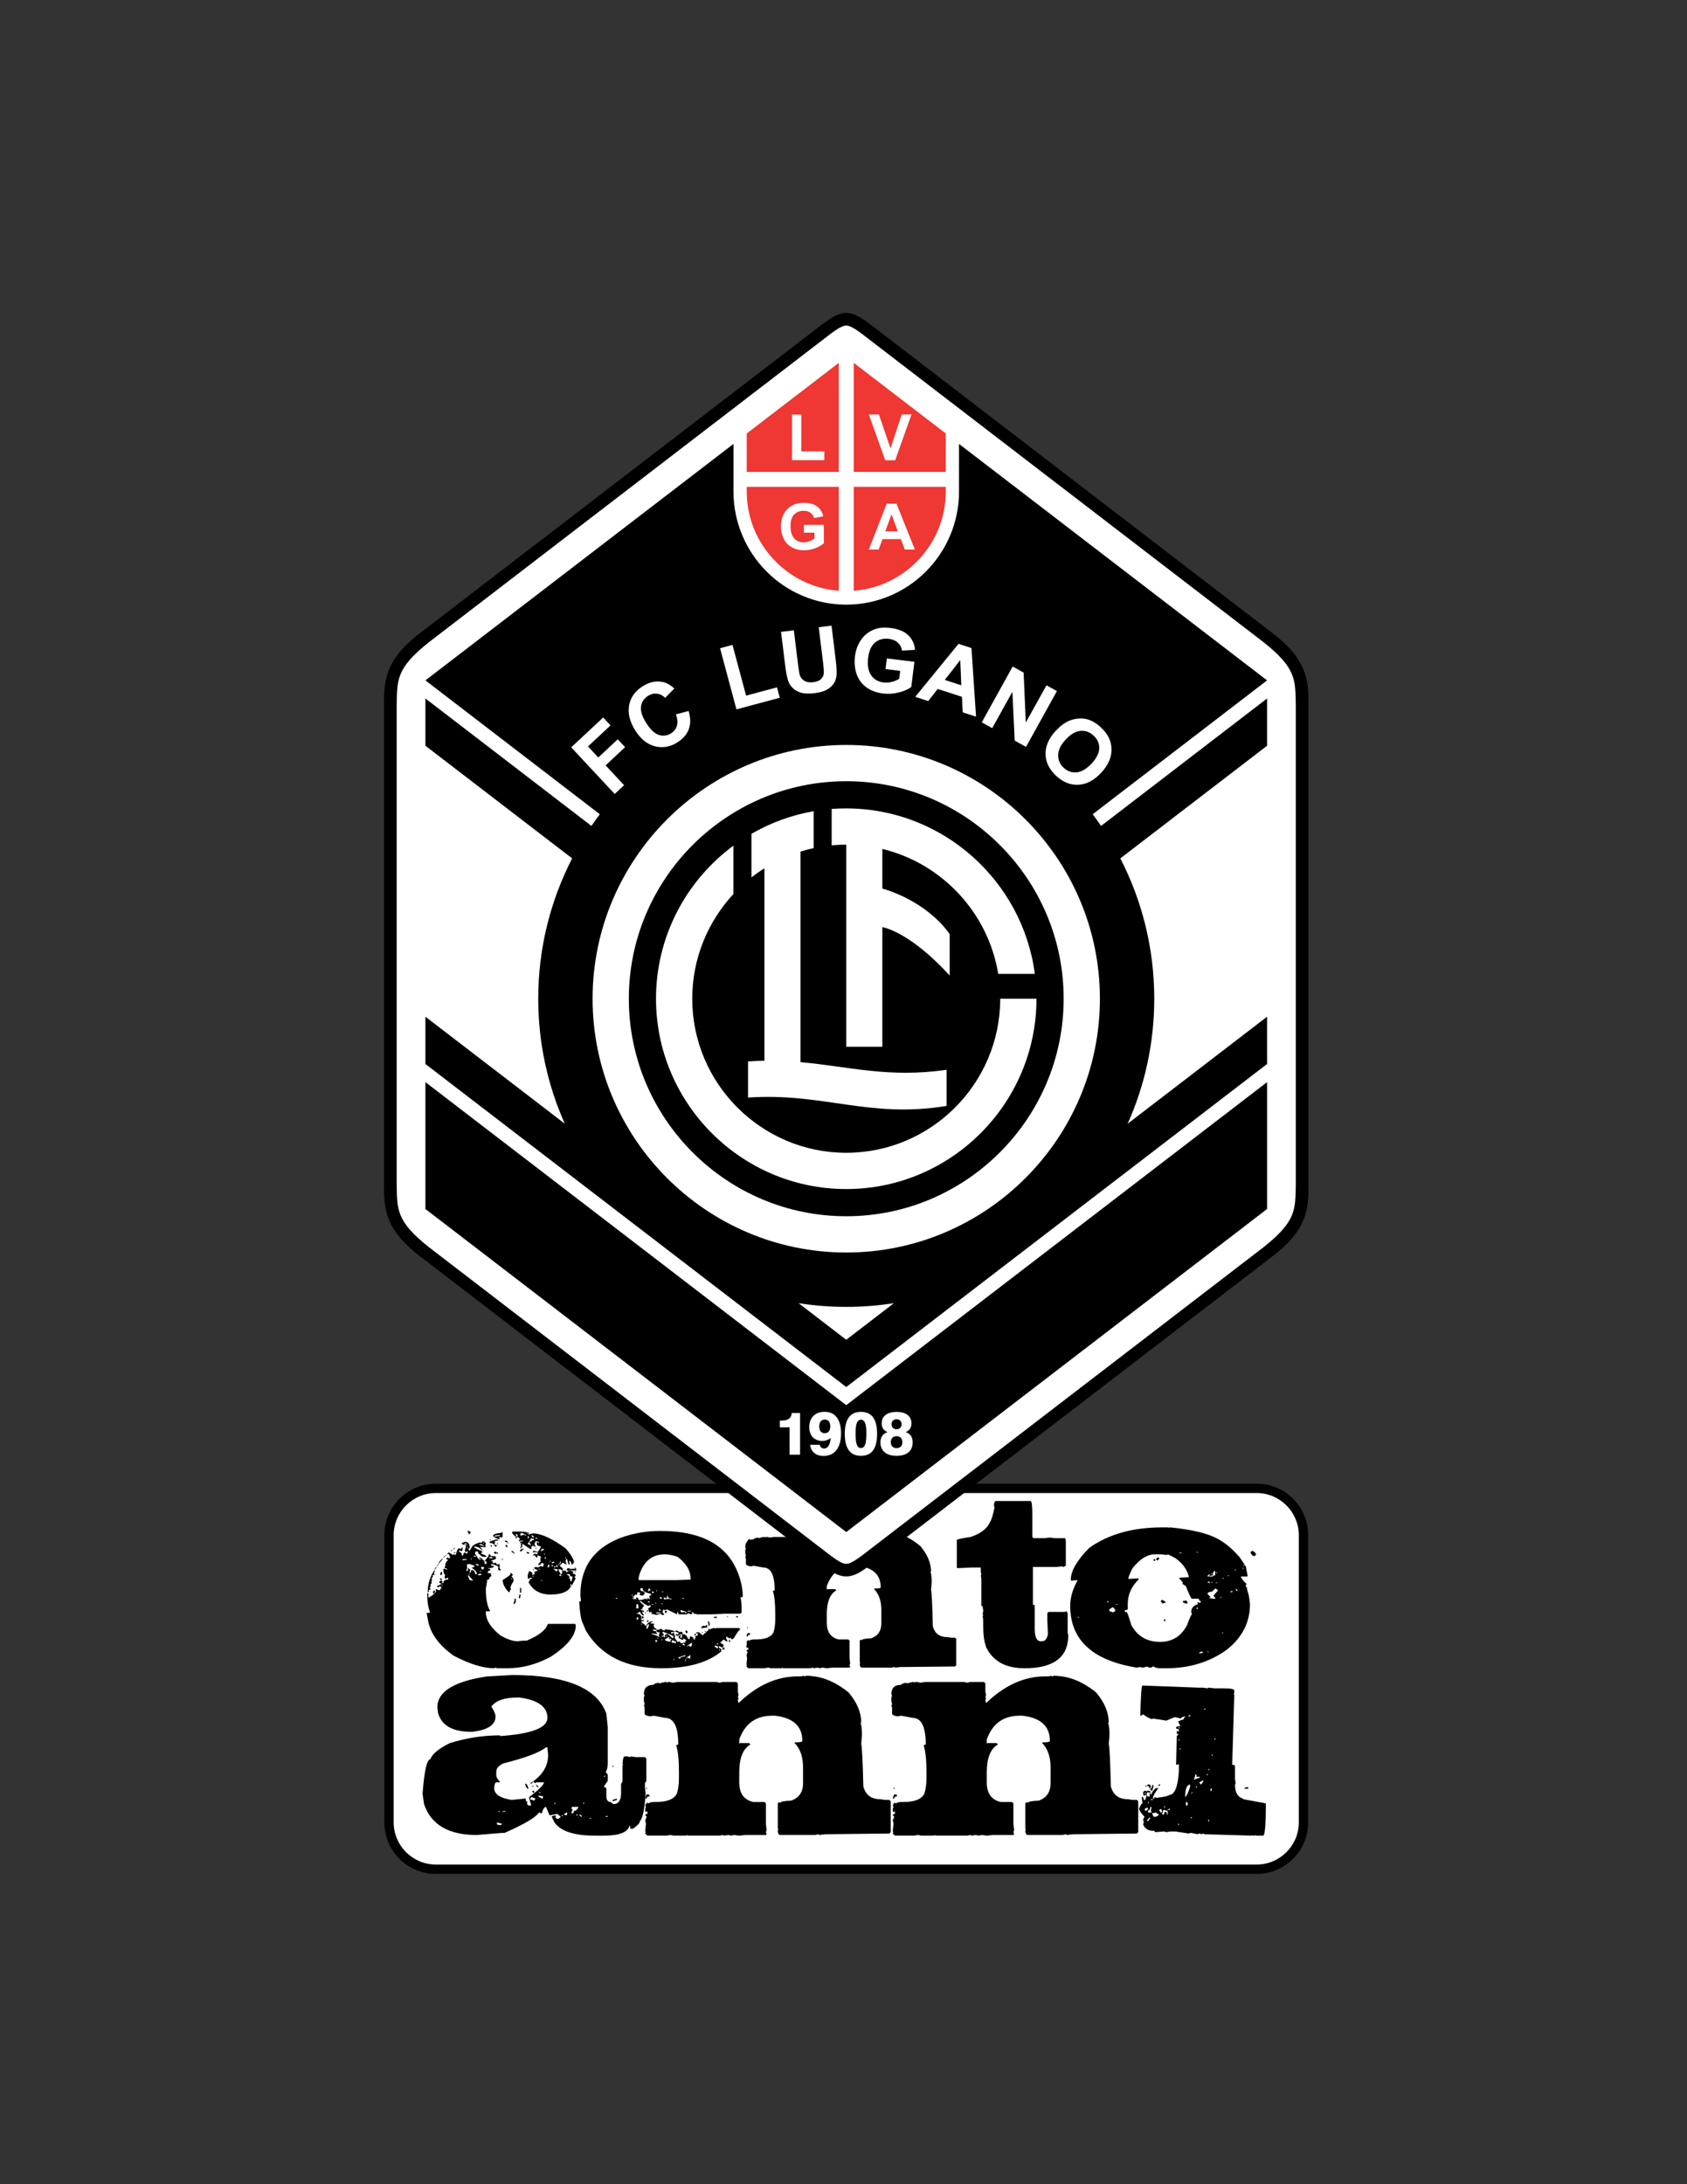 <?xml version="1.0" encoding="iso-8859-1"?>
<!-- Generator: Adobe Illustrator 24.0.1, SVG Export Plug-In . SVG Version: 6.00 Build 0)  -->
<svg version="1.1" id="Layer_1" xmlns="http://www.w3.org/2000/svg" xmlns:xlink="http://www.w3.org/1999/xlink" x="0px" y="0px"
	 viewBox="0 0 612 792" style="enable-background:new 0 0 612 792;" xml:space="preserve">
<rect x="0" y="0" width="612" height="792" fill="#333333" stroke="none"/>
<path d="M158.049,538.007h297.903c10.246,0.012,18.61,8.358,18.61,18.606v104.239c0,10.271-8.364,18.617-18.61,18.623H158.049
	c-10.241-0.006-18.605-8.353-18.617-18.623V556.612C139.443,546.365,147.808,538.018,158.049,538.007"/>
<path style="fill:#FFFFFF;" d="M142.813,660.852c0.018,8.37,6.866,15.213,15.236,15.236h297.903
	c8.363-0.023,15.207-6.866,15.219-15.236V556.612c-0.012-8.347-6.855-15.207-15.219-15.231H158.049
	c-8.37,0.023-15.219,6.884-15.236,15.231V660.852z"/>
<path d="M175.179,558.833h0.222c0.565,0.285,0.862,0.658,0.862,1.09l-0.227,0.222v0.21l0.227,0.658H175.4l-0.222-0.227l-0.222,0.227
	h-0.209l-0.653-0.227l0.862,1.096v0.216h-0.209c-0.618-0.874-1.562-1.312-2.833-1.312c0,0.339,1.014,0.909,3.042,1.743v0.216
	l-0.437,0.652c1.317,0.338,1.964,0.693,1.964,1.102H175.4c-0.63,0-1.055-0.309-1.306-0.892c-0.438,0-0.659-0.273-0.659-0.862
	l-0.216-0.216h-0.221l-0.642,0.216v0.652l0.426,0.659v0.21l-1.084-0.21l0.437,0.442h0.425l0.222-0.232h0.216
	c0.326,0.868,0.763,1.306,1.305,1.306h0.216v-0.227c-0.425,0-0.641-0.141-0.641-0.42l0.216-0.21h0.21c0,0.286,0.216,0.42,0.653,0.42
	c0,0.438,0.222,0.658,0.659,0.658l0.222,1.3h0.647v-0.862l-0.647-0.222l1.51-1.952l-0.204-0.216l0.204-0.233h0.233
	c0.28,0,0.425,0.233,0.425,0.659h1.521l0.426,0.448v0.21c0,0.408-0.565,0.688-1.725,0.868v0.216h0.431l0.216,0.863l1.079-0.222
	l0.227,0.664l1.078-0.222v1.527l0.432,0.653l-0.216,0.215h-0.216l-0.635-0.437l0.204-0.653c0-0.477-0.874-0.903-2.6-1.306v0.659
	h0.874v0.222c0,0.425-0.665,0.646-1.958,0.646v0.21h0.653v0.658c-0.589,0-0.88,0.286-0.88,0.857l1.312,0.232v0.222l-0.222,0.198
	l0.222,0.228v0.443h-0.431c-0.216,0.845-0.653,1.288-1.312,1.288l0.216,0.221v0.222l-0.438,2.6v0.443
	c0,3.474,0.507,6.015,1.533,7.612l-0.216,0.21h-1.317v0.436c0,2.723,1.743,5.474,5.211,8.26c2.465,1.451,4.582,2.168,6.307,2.168
	l1.959-0.216h1.306c4.354-1.801,6.872-3.76,7.607-5.869l0.221-0.216h9.565c0.297,0,0.425,0.216,0.425,0.658
	c0,3.591-3.042,7.351-9.127,11.296c-5.141,2.758-10.357,4.139-15.656,4.139h-3.678l-0.874-0.233l-0.21,0.233
	c-4.063,0-8.999-1.527-14.775-4.569c-5.123-3.66-8.166-7.712-9.145-12.171l-0.641-3.258l1.294-0.222
	c-0.735-1.661-1.073-3.986-1.073-6.953h0.42v1.51h0.215c1.055-0.607,1.923-1.323,2.623-2.163l-0.228-0.652l0.228-0.21h0.21
	l0.227,0.21v0.216l0.204-0.216h0.21l0.227,0.216h0.204l0.67-1.079l-0.67-0.442l-0.431,0.442h-0.21l-0.431-0.442l1.527-0.653v-0.431
	c-0.455,0-0.659-0.141-0.659-0.432l0.438-0.443h0.437l0.425,0.443l-0.425,0.432h0.647c0-0.875,0.583-1.294,1.737-1.294v-0.665
	h-0.221l-0.648,0.42l-0.443-0.42l0.222-1.096c-0.361,0-0.571-0.652-0.647-1.946l0.204-0.222h0.443l0.653,0.443v-0.222
	c0-0.286-0.204-0.432-0.653-0.432l-0.222-0.222v-0.222l0.443-0.425l-0.221-0.216v-0.222c0.361-1.014,0.729-1.522,1.09-1.522v-0.221
	c-0.437,0-0.641-0.146-0.641-0.438l0.42-0.42l0.647,0.42l0.227-0.21v-0.426l-0.443-1.102l-0.21,0.21h-0.437l0.863-0.862h0.227
	l-0.227,0.222v0.209c0.74,0.123,1.09,0.333,1.09,0.665l0.659-0.233l0.659,0.233v-0.233c0.35-1.445,0.723-2.168,1.078-2.168h0.221
	l0.216,0.21h0.222l0.647-0.636v1.084l-0.426,0.432l-0.659-0.432l-0.221,0.647c0.729,0,1.084,0.431,1.084,1.312h0.437
	c0.035-0.723,0.251-1.09,0.659-1.09l0.653,0.431l0.432-0.652l-0.228-0.216h-0.204l-0.215,0.216h-0.227l-0.21-0.216v-0.432
	l0.438-1.742l-1.533-0.432v-0.432l1.096-0.442c1.154,0,1.732,0.734,1.732,2.174l-0.432,0.426v0.232l0.432,0.438l0.874-1.533
	c0.466-0.583,1.411-1.084,2.827-1.521l0.653,0.227v-0.227L175.179,558.833z M157.798,569.051v0.222l-0.443,1.526h0.443v0.198
	c-0.583,0-0.869,0.14-0.869,0.455l0.204,0.216l-0.641,0.646l0.215,0.198v0.245l-0.215,1.084l0.215,0.21l-0.658,0.431l0.221,0.222
	v0.227l-0.437,1.066h0.437v0.233l-0.874,0.426l0.215,0.227v0.432h-0.425v-0.222C155.186,574.197,156.049,571.516,157.798,569.051
	 M157.564,576.657l0.233,0.227v0.21l-0.233,0.653h-0.21l-0.425-0.432L157.564,576.657z M158.235,568.176v0.443l-0.437,0.432v-0.432
	L158.235,568.176z M159.086,567.092v0.222l-0.641,0.659v-0.222L159.086,567.092z M160.613,565.134v0.21l-1.527,1.748v-0.221
	C159.348,566.229,159.844,565.646,160.613,565.134 M159.972,572.314l0.426,0.443l-0.21,0.198h-0.216l-0.455-0.443l0.233-0.198
	H159.972z M160.188,569.913l0.21,0.233v0.652l-0.426,0.426l-0.221-0.228v-0.652L160.188,569.913z M160.188,574.932h0.425v-0.227
	h-0.425V574.932z M161.703,563.84h0.228l-1.096,1.084v-0.21L161.703,563.84z M163.655,562.097h0.432l-0.432,0.432V562.097z
	 M164.967,561.223h0.222l-0.647,0.658h-0.233L164.967,561.223z M164.967,562.744l0.222,0.222v0.209h-0.647L164.967,562.744z
	 M168.003,565.344l-0.215,0.227v0.221l1.527-0.221v-0.227H168.003z M168.435,559.923l0.227,0.222h0.21l0.227-0.222v-0.432h-0.227
	L168.435,559.923z M169.315,567.313l0.204,1.084l-0.419,1.317l0.862-0.442l-0.215-0.222v-0.432h0.215l0.659,0.653v0.215
	l-0.431,0.659h0.635c0-0.589,0.146-0.874,0.443-0.874c0.711,0.215,1.09,0.723,1.09,1.526h0.642v-0.454
	c-0.28-0.571-0.938-1.213-1.958-1.947c0.734,0,1.096-0.222,1.096-0.646l-1.947-0.659L169.315,567.313z M169.315,560.354h0.204
	v-0.432h-0.204V560.354z M169.519,555.138h0.671l0.635,0.437l-0.635,0.875L169.519,555.138z M169.519,561.438h0.228v-0.426h-0.228
	V561.438z M169.747,571.225v0.227l0.647,1.504l1.306,0.221l-1.737-1.952H169.747z M170.189,570.997h0.204v-0.42h-0.204V570.997z
	 M170.825,565.134v0.438l0.443-0.438H170.825z M172.561,567.092v0.222l0.875,0.438l0.221-0.216v-0.222l-0.874-0.222H172.561z
	 M173.436,570.799v0.426h0.221l1.09-0.228l-0.228-0.198v-0.222L173.436,570.799z M173.879,559.923v0.222l1.521,0.426h0.215v-0.216
	c-0.437,0-0.659-0.152-0.659-0.432H173.879z M174.095,569.913h0.425v-0.198h-0.425V569.913z M174.52,568.176v0.222l0.228,0.653
	h0.653l0.215-0.875H174.52z M175.179,559.491h0.437v-0.227h-0.437V559.491z M177.347,564.714l0.233,0.21v0.21l0.216-0.21h0.21
	l0.222,0.21h0.21l0.221-0.21v-0.21l-0.653-0.216L177.347,564.714z M179.953,558.185l0.874,0.222l-0.425,0.426v-0.216l-1.085,0.216
	l0.21,0.216v0.874h-0.653c0-0.291-0.361-0.432-1.078-0.432l-0.216-0.227v-0.216L179.953,558.185z M177.796,558.185h0.21v0.432h-0.21
	V558.185z M178.005,560.354h0.432v0.431h-0.432V560.354z M182.144,555.574l0.216,0.222v0.42l-0.216,0.233l0.216,0.222v0.209
	l-0.216,0.647l-1.084-0.216v0.216l0.198,0.222v0.216l-0.198,0.221c-1.416-0.548-2.151-0.979-2.186-1.306
	c0-0.507,1.014-0.868,3.037-1.084L182.144,555.574z M179.748,562.528c0,0.291,0.292,0.438,0.874,0.438v0.431h-0.221l-0.222-0.222
	l-0.227,0.222h-0.426l-0.425-0.431L179.748,562.528z M179.317,556.88v0.216h0.636l1.521-0.216v-0.209h-1.072L179.317,556.88z
	 M179.317,560.144h0.21l0.653,0.21v0.431h-0.227l-0.636-0.215V560.144z M180.18,559.701h0.443v0.222h-0.443V559.701z
	 M182.36,565.134h0.215l-0.665,0.658v-0.221L182.36,565.134z M185.181,570.345h0.216l0.659,0.652l-0.438,0.671v0.215
	c0.438,0,0.653,0.356,0.653,1.073v0.442c-0.734,1.113-1.09,1.924-1.09,2.39l0.216,0.653c-0.297,0-0.443,0.216-0.443,0.652
	l-0.21,0.222h-0.216c-1.445-1.573-2.168-3.02-2.168-4.359c1.865-1.189,2.821-1.912,2.821-2.157V570.345z M183.216,558.617h0.216
	l0.647,0.216v0.432l-0.863-0.216V558.617z M183.432,560.144h0.222l0.425,0.426v0.442h-0.198c-0.291,0-0.449-0.227-0.449-0.658
	V560.144z M184.079,559.265h0.227v0.437h-0.227V559.265z M185.396,572.513h0.437v-0.198h-0.437V572.513z M185.618,562.318h0.216
	l0.863,0.857v0.222l-1.079-0.652V562.318z M185.833,555.348h3.474l0.216,0.227l0.216-0.227l2.186,0.448v0.42l-0.233-0.204h-0.426
	v0.204h0.426v0.233l1.527-0.438c3.054,0,7.029,1.818,11.96,5.427c1.399,1.556,2.425,3.077,3.037,4.569
	c0,0.863-0.367,1.306-1.084,1.306l0.216-0.222c-0.181-0.723-0.396-1.084-0.653-1.084h-0.21v0.222l0.21,0.642l-0.21,0.221l0.21,0.222
	h-0.21c-0.286,0-0.507-0.589-0.665-1.742l-0.221-0.227H205.4l-0.222,0.886l0.42,1.084H205.4l-1.107-0.664h-0.21l-1.078,1.102
	l1.288,1.078l-0.21,0.222v0.222l0.437,0.442l0.222-0.227h0.216c0.297,0,0.443,0.227,0.443,0.659l0.851-0.432v-0.227h-0.653v-0.437
	l0.221-0.222v-0.21c0.874,0.1,1.312,0.245,1.312,0.432l0.216-0.222h1.311v-0.432h0.204l0.222,1.09h-1.312l-0.215-0.215h-0.21v0.641
	l0.21-0.198h0.215l0.228,0.198v0.233l-0.228,0.198v0.232c0.729,0.164,1.09,0.402,1.09,0.648l-0.425,0.658l0.425,0.432l-1.515,2.821
	h-0.216l0.216-0.204v-0.449h-0.438v0.449l0.222,0.204c-0.839,1.923-3.153,2.938-6.948,3.048h-0.449c-3.8,0-6.476-1.526-8.044-4.563
	c0.303,0,0.437-0.279,0.437-0.862l0.863-0.443v-0.222h-0.635l-0.665,0.42l-0.222-0.198v-1.317l0.455-1.282h0.204
	c0.67,0.28,1.014,0.577,1.09,0.862l-0.227,0.222v0.198h0.659l0.227-0.198h0.21l-0.21-0.222v-0.232c0-0.432,0.28-0.63,0.869-0.63
	l0.215-0.227v-0.215l-1.084-0.443v-0.653h0.21l0.221,0.222l0.216-0.222h0.222l0.215,0.222c0.723-0.181,1.09-0.396,1.09-0.646
	l0.868,0.425l0.426-1.084l-0.869-0.442c-0.145,0.583-0.571,0.886-1.3,0.886c0.303-0.729,0.589-1.078,0.875-1.078v-1.533l0.221-0.21
	v-0.216l-0.874-0.442h-0.653l0.215,0.21v0.448h-0.437l-0.647-0.874l-0.227,0.216h-0.432l0.659-0.659h0.431l0.216,0.21h0.222
	l0.431-0.641l-1.3-0.222v0.222l-0.659-0.222l0.216-0.216v-0.21c0.874,0.1,1.311,0.245,1.311,0.426c0.431,0,0.939-0.647,1.527-1.959
	c-1.02-0.244-1.527-0.536-1.527-0.862v-0.874l0.653,0.442h0.198v-0.227l-0.851-0.432h-0.222c-0.245,0-0.466,0.432-0.647,1.311
	l0.431,0.426v0.215h-0.431l-0.659-0.431c0,0.279-0.227,0.431-0.653,0.431l0.233,0.227v0.636h-0.443l-3.27-2.157h-0.437v-0.442
	l1.09-0.216v-0.216h-0.216l-1.311,0.216v-0.216l0.438-0.652l-1.079-0.869l0.21-0.216v-0.431l-0.874-0.233l0.449,0.664l-0.233,0.216
	h-0.216l-1.072-1.084V555.348z M186.696,579.705h0.425v1.306l-0.641,0.648l-0.21-0.222v-0.216
	C186.556,580.9,186.696,580.393,186.696,579.705 M187.122,557.096h0.449v0.432l-0.449,0.438V557.096z M188.439,578.183h0.431v0.216
	l-0.221,1.084h-0.438v-0.227L188.439,578.183z M189.086,555.796l-0.437,0.653l0.221,0.222v0.209l1.3-0.431l0.437,0.431h0.228
	C190.834,556.548,190.246,556.192,189.086,555.796 M189.307,559.701l0.216,0.222v0.222l-0.216,0.21l0.216,0.216v0.215l-0.653,0.653
	h-0.221l0.437-0.868l-0.216-0.648l0.216-0.222H189.307z M190.17,561.438l-1.084,1.09h-0.437v-0.21
	C188.649,561.916,189.162,561.637,190.17,561.438 M188.649,575.578l0.437,0.42v1.527h-0.437V575.578z M191.044,562.744l1.084,0.222
	l-0.204,0.209v0.222l-0.88-0.222V562.744z M191.47,556.88v1.085l0.455-0.438v-0.216L191.47,556.88z M192.565,557.749
	c0,0.436-0.367,1.084-1.096,1.952v0.222l1.329,0.432l-0.67-0.863v-0.442c0.361,0,0.723-0.216,1.09-0.642h0.432v-0.658l-0.216,0.216
	h-0.443l-0.192-0.216H192.565z M192.799,556.671c0.192,0.588,0.419,0.857,0.635,0.857l0.216-0.216v-0.216l-0.659-0.425H192.799z
	 M193.65,568.829v0.443h-0.432L193.65,568.829z M193.218,571.668h0.432v-0.216h-0.432V571.668z M194.308,557.527v0.438h0.653v-0.216
	L194.308,557.527z M194.308,561.223h0.216v0.426h-0.216V561.223z M195.398,569.051h0.425v-0.222h-0.425V569.051z M196.477,561.648
	l-0.204,0.67v0.21h0.204c0-0.286,0.228-0.432,0.659-0.432l0.21-0.216v-0.232H196.477z M196.272,573.177h0.432v-0.221h-0.432V573.177
	z M197.345,563.606h0.449v-0.21h-0.449V563.606z M197.561,564.714v0.21l0.443,0.42v-0.63H197.561z M198.872,567.313l-0.221,0.862
	l0.221,0.222h0.21l0.222-0.862l-0.222-0.222H198.872z M199.304,566.008l0.431,0.449v-0.449H199.304z M200.184,566.457v0.414
	l0.863-0.222v-0.42L200.184,566.457z M200.184,567.313v0.659h0.42v-0.222L200.184,567.313z M200.836,567.973l0.431,0.425l0.21-0.222
	v-0.203H200.836z M200.836,568.829v0.222c0.431,0,0.641,0.222,0.641,0.664h0.653l0.21-0.664l-1.294-0.222H200.836z M201.909,567.535
	l-0.21,0.641h0.641l-0.21-0.641H201.909z M202.561,567.535h0.233v-0.443h-0.233V567.535z M202.561,569.051v0.222l0.875,1.526h0.228
	l0.198-0.222h0.222l-0.222-0.232v-0.198l0.222-0.659h-0.222l-0.425-0.437H202.561z M202.795,571.225l0.641,0.227h0.228v-0.227
	l-0.438-0.426L202.795,571.225z M203.226,566.229l-0.221,0.642v0.221h0.221l0.21-0.635v-0.228H203.226z M205.179,565.134h0.222
	v-0.42h-0.222V565.134z M205.599,570.799v0.198c0.338,0,0.693,0.304,1.096,0.886l-0.21,0.21v0.222c0.274,0,0.425,0.28,0.425,0.862
	l0.222,0.222h0.216l0.425-1.946l-0.215,0.216h-0.21c-0.438,0-0.653-0.298-0.653-0.869H205.599z M206.694,569.715h0.215v-0.442
	h-0.215V569.715z M208.862,569.715v0.432h-0.425L208.862,569.715z"/>
<path d="M239.259,555.138h0.42c14.023,0,23.14,4.564,27.383,13.686c1.603,3.491,2.39,6.89,2.39,10.218l-0.862,0.216
	c0.297,0.734,0.425,2.046,0.425,3.917v1.526l-0.425,0.432h-5.648l-4.36,0.228v-0.228l-0.198,0.228h-5.665l-0.222-0.228h-0.221
	l-0.198,0.228l-0.874-0.881h-0.221v0.222l0.221,0.222v0.21l-0.659,0.228l-0.857-0.438l-0.438,0.438h-2.833
	c-0.291,0-0.431-0.292-0.431-0.881h-0.21l-0.222,0.881l-3.48-1.743l-0.874,0.216l-0.653-0.216v0.216l-0.215,0.868l0.659,0.659
	l-0.216,0.21h-0.653l-0.443-0.438l-1.521,0.438l-1.958-0.438l0.222-0.21v-0.443h-0.222l-0.647,0.222l-0.443-1.526
	c0.571-0.216,0.869-0.432,0.869-0.647v-0.647l-0.641,0.426c-0.991-0.279-1.924-0.868-2.833-1.736h-0.431v0.209l1.521,1.317v0.21
	l-0.658,0.869l0.215,0.221l-0.647,0.222v0.216l1.09,0.222v0.425h-0.658v0.222l0.658,0.869v0.221h-0.21
	c-0.734-0.303-1.096-0.723-1.096-1.311h-0.432c0,0.31-0.292,0.443-0.868,0.443v0.21c0.833,0,1.41,0.356,1.731,1.102l-0.216,0.204
	h0.432V586h0.215l0.443,0.438v0.216h-0.443c0,0.291-0.215,0.448-0.647,0.448v0.204l0.647,0.222l0.443-0.426v0.204l-0.21,0.222v0.222
	l0.21,0.216h-0.21l-0.665-0.216v0.646c0.297,0,0.874,0.426,1.749,1.317c0-0.67,0.496-1.241,1.51-1.748h0.874v0.215
	c-0.577,0-0.874,0.141-0.874,0.438l1.533,0.204l-0.431,0.443c0.14,0.874,0.507,1.317,1.078,1.317v0.431h-0.215l-1.09-0.233v0.233
	c0,0.28,0.367,0.426,1.09,0.426c0,0.355,0.215,0.728,0.652,1.09h-0.215l-1.743-0.216h-0.216v0.216
	c1.288,0.285,2.174,0.652,2.605,1.096h0.233l-0.233-0.233v-0.652l0.233-0.21v-0.216h-0.233l0.233-0.216v-0.431l-0.233,0.21h-0.21
	l-0.659-0.21v-0.653c0.688,0,1.201-0.151,1.521-0.431l1.096,0.641h0.216l0.425-0.443c2.18,0.257,3.27,0.548,3.27,0.887l-0.222,0.21
	h-0.204l-0.665-0.21v0.21l-0.227,0.221v0.216h0.449l0.647-0.216l0.431,1.294l-0.21,0.665h0.21l0.88,1.3h0.21l0.653-0.228v0.228
	l0.431,0.436v0.198c0.437-0.291,1.008-0.419,1.737-0.419l-0.215-0.216v-0.228l0.443-0.432l-1.743-0.868v-0.204l0.215-0.233
	l-0.215-0.862h-0.443l-0.862,0.652h-0.432l-0.443-0.442v-0.21h0.443l0.222,0.21h0.21l0.221-0.642l-0.886-0.431l-0.21,0.21
	l-0.216-0.21v-0.228l0.659-0.216l1.085,0.653l0.209-0.21h0.443l0.431,0.431l-0.216,0.216v0.216c1.038,0,1.702,0.513,1.959,1.527
	l0.641,0.419l0.222-1.084c0.874,0,1.306,0.373,1.306,1.084h0.641l-0.198-0.209v-0.21l0.198-0.227h0.221l-0.221-0.204v-0.443
	c0.594,0,0.886-0.14,0.886-0.442v-0.426c-0.443,0-0.665-0.146-0.665-0.437h1.09l1.311,1.084l2.168-1.947l-0.222-0.233l0.222-0.197
	l0.21,0.197h0.227l1.306-0.431h0.426l0.233,0.233l0.21-0.233h8.48l0.432,0.431c-0.402,0.117-1.195,1.213-2.396,3.276l-0.652,0.419
	l-0.647-0.646l-0.222,0.227h-0.204l-0.874-0.665l-0.222,0.665l0.647,1.072h-0.647l-0.869-0.653l-1.084,1.097l-0.216-0.216v0.216
	l1.3,0.874v0.426l-0.659,0.647c0-0.245-0.355-0.454-1.078-0.647v0.209c0,0.438,0.216,0.671,0.653,0.671l0.216,0.21v0.874
	c-4.861,4.051-12.101,6.085-21.747,6.085c-12.805,0-21.945-4.569-27.377-13.697l-1.084-2.606c-0.624-1.125-1.061-3.725-1.306-7.84
	l0.653-0.209l-0.228-2.169c0-10.608,5.374-17.719,16.099-21.304C230.848,555.796,235.045,555.138,239.259,555.138 M223.388,579.705
	h0.647v-0.222h-0.647V579.705z M229.03,578.609h0.215l0.426-0.426h-0.21L229.03,578.609z M232.288,575.998v0.659l1.533,0.658v0.636
	l-0.67,0.658l-1.078-0.21v-0.448l0.216-0.204v-0.222l-1.096-0.21v0.21c0,0.583-0.134,0.874-0.431,0.874l-0.21-0.216h-0.215
	c0,0.426-0.286,0.648-0.874,0.648v0.21h0.665v0.216c-0.455,0-0.665,0.146-0.665,0.448l1.3,0.21v-0.658h0.228
	c0.431,0,0.641,0.309,0.641,0.886h1.09l1.306-0.438l0.874,0.21v-0.432h0.21l0.665,0.432l-0.222-1.084v-0.222
	c0.426,0,0.647-0.14,0.647-0.426v-0.232c-2.028-0.426-3.048-1.003-3.048-1.72l0.233-0.233h-0.449v-0.21L232.288,575.998z
	 M230.988,581.658l-0.228,0.868l0.228,0.216l-0.438,0.432h1.079v-0.432l-0.21-1.084H230.988z M230.988,586.438v0.868l0.641-0.204
	l-0.21-0.664H230.988z M231.629,572.758l0.227,0.198h13.919l4.768-0.198v-0.245c0-2.99-1.591-5.665-4.768-8.015
	c-1.778-0.589-3.299-0.892-4.576-0.892c-3.905,0-6.732,1.818-8.48,5.444C232.043,570.461,231.67,571.708,231.629,572.758
	 M232.503,586.875h0.432v-0.222h-0.432V586.875z M232.503,589.043h0.432v-0.222h-0.432V589.043z M234.025,584.7h0.227v0.432h-0.227
	V584.7z M234.899,583.832h0.21v0.432h-0.641L234.899,583.832z M235.336,587.527v0.222l-0.438,0.431l-0.431-0.431L235.336,587.527z
	 M234.468,590.349l0.21,0.233h0.221l0.653-1.539h-0.443C234.864,589.043,234.625,589.485,234.468,590.349 M235.336,575.998
	l-0.228,0.886v0.21h0.228c0-0.291,0.215-0.437,0.641-0.437v-0.216l-0.426-0.443H235.336z M235.109,580.568v0.437h0.665v-0.228
	L235.109,580.568z M236.42,577.094v0.222l0.431,0.432l0.443-0.432l-0.658-0.222H236.42z M236.42,581.879h0.431v-0.221h-0.431
	V581.879z M237.708,581.005v0.432h0.449L237.708,581.005z M237.708,594.696l0.233,0.875l0.437-0.443v-0.432H237.708z
	 M237.942,576.657l0.437,0.437v-0.437H237.942z M237.942,584.7l0.215,0.222v0.21l1.521-0.21V584.7H237.942z M238.379,594.056h0.437
	v-0.227h-0.437V594.056z M239.259,583.394l-0.233,0.222v0.216l0.233,0.222h0.42v-0.222L239.259,583.394z M239.259,579.257
	l0.42,0.448h0.443v-0.222l-0.233-0.227v-0.216L239.259,579.257z M239.888,581.658h0.443v-0.222h-0.443V581.658z M239.888,594.696
	h0.443v-0.222h-0.443V594.696z M240.122,577.315h0.425v-0.222h-0.425V577.315z M240.547,591.666l-0.215,0.21v0.221l0.443,0.432v0.21
	c0,0.303-0.228,0.442-0.653,0.442v0.443l0.653-0.443v0.443h0.641l-0.216-0.233v-0.431l0.426-0.432h0.676l1.731,1.527l0.227-0.227
	v-0.648L240.547,591.666z M242.074,578.609l-0.227,0.222v0.21l0.227,0.216l-0.227,0.227h-0.221l-0.635-0.227l-0.216,0.227v0.222
	l0.216,0.21h0.21l0.647-0.21v0.21l0.653-0.21l0.869,0.21h0.227v-0.21c-0.658,0-1.166-0.303-1.521-0.874l0.227-0.222H242.074z
	 M241.2,584.054h0.426l0.449,0.425l-0.659,0.443L241.2,584.7V584.054z M241.2,594.475c0,0.373,0.647,0.653,1.958,0.881v-0.228
	l0.437-0.862h-1.096l0.438-0.642h-0.438L241.2,594.475z M241.625,593.391h0.449v-0.21h-0.449V593.391z M243.817,594.912
	l-0.222,0.659l1.516,0.221l0.21-0.221v-0.216l-1.504-0.659V594.912z M244.26,601.884h0.426v-0.227h-0.426V601.884z M245.985,601.015
	l0.431,0.42h0.222c0-0.42,0.653-0.723,1.953-0.856v-0.443L245.985,601.015z M246.848,592.738l0.222,0.222l-0.222,0.221v0.648
	c0.723,0.104,1.102,0.326,1.102,0.646l-0.658,0.222c0-0.222-0.286-0.431-0.875-0.641l-0.21-0.227v-0.438L246.848,592.738z
	 M246.416,597.08h0.431v-0.209h-0.431V597.08z M247.069,583.832l-0.222,0.222v0.21l0.443,0.436l1.3-0.222v0.443h0.443v-0.443
	L247.069,583.832z M247.506,579.705h0.653v-0.222h-0.653V579.705z M247.949,595.792l-0.443,0.653l1.085,0.216L247.949,595.792z
	 M249.034,591.223l0.431,0.443v0.21l-0.431,0.437l-0.443-0.874l0.215-0.216H249.034z M248.591,602.32h0.215v-0.664h-0.215V602.32z
	 M249.034,601.213v0.222h0.215v-0.42h0.216l0.641,0.42h0.222l0.215-1.3C249.535,600.636,249.034,601.015,249.034,601.213
	 M249.249,596.871v0.209l0.636-0.419h0.221v0.419h0.437l0.438-0.419v-1.09L249.249,596.871z M249.465,584.054v0.21h0.42v0.215
	l0.658-0.215v-0.21h-0.437v0.21l-0.221-0.21H249.465z M252.274,592.313l0.221,0.216v0.21l-0.221,0.222h-0.432v-0.222
	L252.274,592.313z M256.424,589.043l0.198,1.096h-0.198l-1.317,0.21v-0.21l-0.21,0.21h-0.652c0.285-0.583,0.652-0.863,1.084-0.863
	l0.659,0.227v-0.227L256.424,589.043z M254.676,591.666l0.431,0.431h-0.431V591.666z M255.754,591.223l0.437,0.443h-0.437V591.223z
	 M256.844,587.965h0.432l0.227,1.3l-0.227,0.221h-0.432l0.222-0.221l-0.222-1.085V587.965z M259.024,586.233h1.078v0.42h-1.078
	V586.233z M259.467,596.661l-0.233,0.21v0.209l1.096,0.671l0.221-0.671L259.467,596.661z M259.893,596.224h0.658v-0.432h-0.221
	L259.893,596.224z M260.767,598.397h0.437v-0.216h-0.437V598.397z M262.276,597.313h0.227l0.438,0.438l-0.438,0.431h-0.437v-0.221
	L262.276,597.313z M263.803,586h0.216v0.438h-0.216V586z M264.468,594.475l0.426,0.438v0.443h-0.426V594.475z M267.061,586h0.659
	v0.438h-0.659V586z M271.853,557.965l0.432,0.652v0.874h-0.432l-0.659-0.658v-0.216L271.853,557.965z"/>
<path d="M319.933,555.348l0.227,0.227h0.222l0.222-0.227c4.622,0,9.04,1.748,13.248,5.223c2.6,3.095,3.917,6.195,3.917,9.343h-0.222
	c0.292,0.734,0.443,2.046,0.443,3.929l-0.222,2.6c0.251,1.271,0.466,5.694,0.641,13.277c0.724,2.594,2.454,3.905,5.211,3.905
	l1.539,0.204h1.306l0.432,0.437v9.564l-0.432,0.443l-19.788,0.204l-1.959,0.209l-0.215-0.209l-1.097,0.209h-10.864
	c-0.42-0.134-0.641-0.56-0.641-1.294v-0.221l0.221-0.21l-0.221-0.222v-7.822l0.431-0.443l0.21,0.222h0.222
	c0-0.326,1.096-0.542,3.264-0.641c2.466-0.84,3.701-2.658,3.701-5.439v-4.785c0-3.299-0.874-5.829-2.611-7.601v-0.233h0.227
	c1.44,0,2.157-0.122,2.157-0.42c0-4.581-2.827-7.181-8.475-7.827h-0.868c-5.071,0-8.469,2.459-10.218,7.385v1.306l0.233-0.21h2.815
	l0.432,0.426c-2.326,1.294-3.48,4.202-3.48,8.702v3.036c0,3.398,1.446,5.433,4.342,6.079h3.48l0.442,0.443v6.295l0.216,1.959
	l-0.216,0.658l0.216,0.647l-0.216,0.209h-6.306l-1.958,0.233l-1.515-0.233l-1.102,0.233l-0.629-0.233l-1.533,0.233l-0.216-0.233
	l-1.09,0.233h-9.78l-0.222-0.233l-0.21,0.233h-3.928l-1.067-0.233l-1.311,0.233h-5.875l-0.641-0.647v-0.228l0.21-0.216l-0.21-0.222
	v-0.216l0.21-2.18l-0.21-1.072l0.419-1.09l-0.419-0.449c0-0.279,0.21-0.42,0.641-0.42v-0.868l-0.222,0.21h-0.419v-1.078l0.21-0.222
	l-0.21-0.652c0.21-0.583,0.419-0.875,0.641-0.875l0.227,0.222l1.09-0.443v0.222l0.198-0.222h1.102c3.52,0,5.695-0.851,6.528-2.599
	c0.425-1.294,0.635-2.903,0.635-4.774v-1.97c0-3.643-0.286-6.411-0.869-8.248l0.659-0.227c0-5.52-1.381-8.26-4.126-8.26
	l-3.486-0.646l-1.078,0.222c-1.171-0.181-1.737-0.479-1.737-0.881v-1.748l-0.233-0.846l0.233-0.232l-0.233-1.091v-1.294l0.233-0.232
	l-0.233-0.636c0-1.894,1.026-2.827,3.048-2.827c0.029-0.291,0.537-0.513,1.522-0.658l0.228,0.222l1.737-0.438h0.431l0.222,0.216
	l0.216-0.216h0.641l0.874,0.216l1.527-0.216h12.17l0.869,0.216l0.874-0.216h4.337l0.437,0.438v2.605l0.227,0.868l-0.227,0.88
	l0.227,0.216v0.21l-0.227,0.216v0.222l0.227,0.874c5.724-5.508,11.809-8.266,18.25-8.266h1.09L319.933,555.348z M271.462,592.097
	l0.658,0.216v0.426c-0.588,0-0.88,0.222-0.88,0.652h-0.419C270.996,592.528,271.211,592.097,271.462,592.097 M271.031,589.929
	l0.432,0.42h-0.432V589.929z"/>
<path d="M361.241,544.278h12.607c0.432,0,0.648,1.655,0.648,4.989v8.044l0.436,0.438h4.139l1.743-0.222l1.725,0.222h3.911
	l0.204,1.084v8.702c0,0.257-0.338,0.466-1.072,0.646l-0.222-0.209l-2.174,0.209h-8.475v13.697c0.436,0,0.658,0.146,0.658,0.426
	v8.277c0,3.042,0.734,4.546,2.174,4.546h0.432c1.16,0,1.883-0.862,2.174-2.594l-0.21-5.223v-2.39l0.432-0.438h6.079l0.204-0.221
	h0.233l0.437,0.658v7.175l0.216,0.863c0,7.962-5.286,11.96-15.877,11.96c-6.802,0-11.43-2.529-13.907-7.607
	c-0.729-2.028-1.078-4.634-1.078-7.828v-2.174L356.461,586l0.216-0.21v-0.215l-0.216-0.216l0.216-1.096v-0.432l-0.216-1.084
	l0.216-0.222c-0.443,0-0.665-0.14-0.665-0.432v-9.582l-0.203-1.288l0.203-0.228l-0.203-1.084v-1.516h-3.043l-5.444,0.222
	l-0.215-0.222v-9.99c0-0.222,1.661-0.577,4.995-1.096c3.526-1.154,5.846-2.891,6.953-5.205c0.664-1.025,1.235-2.908,1.749-5.659
	l-0.222-0.222v-0.647C360.699,544.722,360.926,544.278,361.241,544.278"/>
<path d="M421.503,553.838h2.384l0.228,0.21l0.222-0.21h0.215c7.892,0.793,13.604,2.174,17.166,4.127
	c2.728,1.457,5.397,3.684,8.037,6.749l2.186,3.259l0.641,3.252v0.438h-2.39v0.221c0.554,0.968,1.201,1.784,1.971,2.385v0.215
	l-0.222,0.222v0.227c0.058,0.571,0.285,0.856,0.641,0.856l-0.222,0.21v0.233c0.565,1.481,0.915,3.299,1.096,5.427
	c0,6.737-2.902,12.315-8.696,16.739c-6.12,4.343-13.376,6.523-21.734,6.523h-1.959c-1.229,0-2.103-0.233-2.617-0.647h-0.215
	l-0.636,0.413h-0.658l-0.875-0.413l-1.3,0.413l-1.311-0.209l-1.072,0.209c-16.093-2.594-24.137-10.066-24.137-22.382
	c0-2.961,0.869-6.015,2.6-9.128v-0.221h-0.203l-1.965,0.221l-0.216-0.221v-0.198c0-3.148,2.256-7.006,6.738-11.541
	C402.199,556.304,410.96,553.838,421.503,553.838 M391.066,586.653h0.222v-0.42h-0.222V586.653z M401.721,580.568v0.652l0.431-0.443
	l-0.203-0.209H401.721z M402.374,583.616c0,0.583,0.355,0.862,1.09,0.862v0.222c0.729-0.192,1.096-0.402,1.096-0.646v-0.438
	l-0.892-0.874L402.374,583.616z M404.991,581.879h0.432v-0.221h-0.432V581.879z M409.322,572.513h0.228l3.468-0.198v0.443
	c-2.6,2.564-3.899,5.537-3.899,8.9v1.736c0,0.292-0.298,0.438-0.88,0.438l-0.216,0.222v0.21l0.216,0.215v0.222l0.221-0.222h0.228
	c0.216,0.029,0.781,1.639,1.731,4.786c2.221,4.068,5.7,6.091,10.439,6.091c4.378,0,7.642-2.022,9.781-6.091
	c0.821-2.291,1.404-3.591,1.73-3.905l-0.215-0.881c0-1.369,0.798-2.314,2.401-2.82v-0.222l-0.233-0.216v-0.216h0.442l0.21,0.216
	l0.653-0.216v-0.437c-0.426,0-0.653-0.21-0.653-0.653l-0.21-0.21h-2.396c-0.256-0.041-0.984-1.562-2.18-4.569l-1.3-0.868
	l0.228-0.216v-0.21l-1.306-1.527v-0.222h0.216l3.258-0.21v-0.221c-0.723-2.717-2.396-4.955-4.995-6.738l-2.611-1.317l-0.21,0.233
	l-2.186-0.233h-2.39c-2.652,0-5.315,1.661-8.032,5.013C409.835,570.647,409.322,571.959,409.322,572.513 M418.892,565.344
	l0.228,0.227v0.221l-0.228,0.216h-0.21l-0.233-0.216v-0.221l0.233-0.227H418.892z M419.976,564.714h0.227l0.432,0.42l-0.659,0.658
	h-0.21l-0.436-0.448L419.976,564.714z M421.503,580.143h0.222l1.3,0.862l-1.3,0.432l-0.659-0.868L421.503,580.143z M422.593,587.102
	l0.21,0.204v0.443h-0.642v-0.222L422.593,587.102z M427.81,563.175h0.862v-0.209h-0.862V563.175z M430.188,580.358
	c0.338,0,0.548,0.356,0.647,1.078h-0.857l-0.862-0.432v-0.437L430.188,580.358z M434.111,562.966h0.443v-0.222h-0.443V562.966z
	 M434.111,583.394h0.443v-0.436h-0.443V583.394z M434.973,599.477h0.443l1.09-0.21l-0.455-0.432
	C435.346,599.01,434.973,599.231,434.973,599.477 M438.674,571.452v-0.227l0.222-0.228v-0.198h-0.222l-0.641,0.653v0.21h0.204
	l0.221-0.21l0.216,0.21h1.3c0-0.292,0.286-0.438,0.869-0.438v-1.51h-0.21c-0.432,0-0.659,0.495-0.659,1.51L438.674,571.452z
	 M438.034,573.842l1.072,0.21l-0.647-0.653L438.034,573.842z M438.034,577.951l1.072,1.09v0.216h-0.432v0.227l1.527,0.222h0.856
	l-0.856-1.096l1.3-1.516h0.216v-0.652l-0.874-0.443l-1.085,1.096C438.593,577.246,438.034,577.525,438.034,577.951 M438.034,598.602
	v0.233l0.425,0.432v-0.216L438.034,598.602z M439.328,570.799h0.431v-0.222h-0.431V570.799z M439.328,573.62l0.431,0.432v-0.432
	H439.328z M441.058,570.146l0.443,0.431v-0.431H441.058z M441.058,574.052v0.216l0.443-0.426v-0.222L441.058,574.052z
	 M442.58,579.483h0.222l0.443-0.442h-0.228L442.58,579.483z M443.454,572.093l0.443,0.42v-0.42H443.454z M443.454,592.313h0.222
	v-0.437h-0.222V592.313z M445.407,571.452h0.438v-0.227h-0.438V571.452z M446.281,577.094v0.222h0.653l0.227-0.222v-0.21
	L446.281,577.094z M448.012,569.487h0.233v-0.437h-0.233V569.487z M448.246,576.231v0.21l0.431,0.442h0.216v-0.442L448.246,576.231z
	 M450.839,568.397v0.432h0.442L450.839,568.397z M451.06,567.751h0.438v-0.216h-0.438V567.751z M454.313,562.318
	c0.886,0.402,1.323,0.898,1.323,1.521l-0.665,0.426h-0.227c-0.718-0.426-1.067-0.933-1.067-1.521L454.313,562.318z"/>
<path d="M185.88,607.374c19.339,0,30.699,4.663,34.091,13.994l0.501,4.826v13.226c0,1.457-0.25,2.466-0.758,3.048l0.758,1.026v2.297
	l-1.271,1.766v0.524c0.513,0,0.769,0.169,0.769,0.507v2.525c0,1.544,0.501,2.302,1.533,2.302l1.014,0.769
	c1.859,0,2.798-1.357,2.798-4.086v-3.293l0.507-0.781v-5.846l0.257-0.257l-0.257-0.239c0.123-1.864,0.373-2.803,0.77-2.803h1.014
	l1.014,0.262l0.256-0.262l1.778,0.262h3.311l0.513,0.502v8.148l-0.513,0.757v1.79l0.257,2.023c-0.379,5.677-1.073,8.981-2.046,9.92
	c0,0.683-0.833,1.621-2.542,2.81h-1.014v-1.019h-0.256c-0.682,2.36-3.824,3.549-9.419,3.549h-3.043
	c-7.595,0-12.508-1.608-14.758-4.819l-1.02-2.046l0.245-0.257l1.026-0.251l0.256,0.251v0.257l-0.256,0.25l0.764,0.502h0.513
	l0.77-0.752l-1.282-1.015l-2.804,0.507l-1.265-3.059c-0.595,0-1.102,0.769-1.527,2.29h-0.501l-0.263-0.262h-0.251
	c-1.148,1.76-5.298,4.22-12.461,7.391h-0.758l-9.414,0.77c-10.183,0-16.542-3.731-19.077-11.192l-0.519-3.567v-0.519
	c0.641-8.131,1.568-12.199,2.798-12.199c0.723-1.964,3.107-3.905,7.117-5.863c6.027-1.854,12.048-2.792,18.081-2.792l0.245,0.25
	c11.36-0.786,17.037-3.018,17.037-6.598c0-3.986-3.38-6.452-10.177-7.373h-0.764c-4.605,0-7.752,1.09-9.407,3.287
	c1.02,1.58,1.527,2.757,1.527,3.561c0,3.101-2.879,4.978-8.644,5.608c-6.901,0-10.981-2.297-12.217-6.878l-0.245-2.028
	c0-5.689,6.015-9.396,18.045-11.203L185.88,607.374z M180.034,642.468v1.271c0,0.646,0.425,1.41,1.282,2.284v0.263h-1.282
	c-0.379,0-0.636,0.67-0.764,2.052c0,2.244,2.122,3.678,6.359,4.318l5.094-0.501v0.245c0,0.676,0.256,1.014,0.746,1.014l-0.245,0.245
	v0.524l0.501,0.502h1.014l-0.746-2.53v-0.536c3.555-2.692,5.333-4.477,5.333-5.333h-2.792l-0.256,0.262h-0.251l-0.519-0.524
	l-0.77,0.781h-0.25v-0.257c4.243-2.71,6.359-6.108,6.359-10.165l-0.251-2.553v-0.257h-0.507c-2.256,1.865-7.42,3.824-15.516,5.847
	C180.885,640.23,180.034,641.232,180.034,642.468 M180.29,660.8v0.751l1.026,0.257l0.752-0.257v-0.256L180.29,660.8z
	 M180.809,656.97h0.507v-0.256h-0.507V656.97z M182.331,656.97h1.014v-0.256h-1.014V656.97z M190.456,646.805h0.268
	c0.338,0,0.67,0.589,1.002,1.783h-0.256C191.144,648.588,190.805,647.982,190.456,646.805 M192.74,651.619l-0.507,0.781l1.539,0.513
	l0.507-0.758L192.74,651.619z M193.014,647.557h0.496v0.257h-0.496V647.557z M193.772,649.352v0.746h-0.262l-0.496-0.495
	l0.257-0.251H193.772z M194.536,647.062l0.764,0.752v0.268h-0.256l-0.507-0.524V647.062z M195.299,651.112v0.268l1.265,0.775h0.256
	l0.251-0.775l-1.521-0.268H195.299z M195.55,650.098h0.513v-0.232h-0.513V650.098z M201.145,654.183h0.251v-0.524h-0.251V654.183z
	 M203.686,658.497h0.513v-0.251h-0.513V658.497z M204.462,657.99l1.008,0.256l0.256-0.256v-0.775h-0.256L204.462,657.99z
	 M207.504,655.187l-0.245,0.769h0.513l-0.513,1.521h0.752c0-0.676,0.332-1.02,1.014-1.02l0.769-1.015v-0.256H207.504z
	 M209.026,658.246h0.518v-0.256h-0.518V658.246z M210.057,657.99l0.758,0.764h0.251v-0.257l-0.513-0.507H210.057z M211.579,653.659
	v0.524l0.507-0.524H211.579z M213.863,659.506h0.513v-0.227h-0.513V659.506z M218.946,644.264h0.524v-0.524L218.946,644.264z
	 M219.715,658.754h0.758v-0.257h-0.758V658.754z M222.263,640.178h0.256v0.513h-0.256V640.178z M223.79,652.155v0.501l-1.527,0.502
	v-0.502L223.79,652.155z"/>
<path d="M291.577,607.636l0.268,0.233h0.239l0.262-0.233c5.427,0,10.591,2.04,15.522,6.086c3.049,3.613,4.57,7.256,4.57,10.946
	h-0.251c0.332,0.851,0.513,2.378,0.513,4.575l-0.262,3.048c0.297,1.504,0.548,6.662,0.764,15.522
	c0.839,3.048,2.873,4.587,6.103,4.587l1.789,0.256h1.521l0.513,0.502v11.19l-0.513,0.502l-23.152,0.256l-2.285,0.269l-0.256-0.269
	l-1.271,0.269h-12.729c-0.501-0.169-0.764-0.682-0.764-1.527v-0.257l0.262-0.268l-0.262-0.233v-9.174l0.519-0.502l0.245,0.245h0.262
	c0-0.373,1.276-0.636,3.818-0.746c2.879-0.991,4.325-3.106,4.325-6.365v-5.595c0-3.859-1.014-6.832-3.048-8.918v-0.245h0.256
	c1.696,0,2.53-0.169,2.53-0.513c0-5.333-3.299-8.382-9.909-9.151h-1.032c-5.934,0-9.914,2.886-11.943,8.639v1.526l0.25-0.256h3.299
	l0.513,0.524c-2.711,1.516-4.063,4.919-4.063,10.165v3.556c0,3.986,1.696,6.376,5.082,7.134h4.074l0.507,0.502v7.379l0.262,2.296
	l-0.262,0.758l0.262,0.758l-0.262,0.269h-7.379l-2.285,0.244l-1.79-0.244l-1.27,0.244l-0.77-0.244l-1.772,0.244l-0.269-0.244
	l-1.271,0.244h-11.43l-0.263-0.244l-0.256,0.244h-4.575l-1.271-0.244l-1.533,0.244h-6.86l-0.764-0.769v-0.245l0.256-0.257
	l-0.256-0.244v-0.257l0.256-2.553l-0.256-1.265l0.513-1.276l-0.513-0.508c0-0.332,0.256-0.507,0.764-0.507v-1.025l-0.25,0.256
	h-0.513v-1.27l0.256-0.257l-0.256-0.757c0.256-0.665,0.513-1.026,0.764-1.026l0.256,0.257l1.271-0.502v0.245l0.257-0.245h1.265
	c4.121,0,6.65-1.014,7.641-3.054c0.507-1.527,0.758-3.404,0.758-5.584v-2.309c0-4.283-0.326-7.483-1.014-9.663l0.764-0.245
	c0-6.446-1.609-9.664-4.838-9.664l-4.074-0.77l-1.276,0.245c-1.347-0.204-2.017-0.548-2.017-1.003v-2.04l-0.262-1.031l0.262-0.245
	l-0.262-1.276v-1.527l0.262-0.232l-0.262-0.77c0-2.209,1.195-3.322,3.555-3.322c0.035-0.332,0.635-0.571,1.79-0.758l0.25,0.244
	l2.034-0.513h0.501l0.274,0.269l0.25-0.269h0.764l1.014,0.269l1.784-0.269h14.228l1.014,0.269l1.026-0.269h5.094l0.507,0.513v3.072
	l0.245,1.008l-0.245,1.032l0.245,0.233v0.256l-0.245,0.245v0.268l0.245,1.021c6.72-6.441,13.831-9.676,21.385-9.676h1.271
	L291.577,607.636z M234.852,650.616l0.758,0.245v0.519c-0.676,0-1.008,0.239-1.008,0.775h-0.513
	C234.293,651.112,234.561,650.616,234.852,650.616 M234.345,648.081l0.507,0.507h-0.507V648.081z"/>
<path d="M381.374,607.636l0.256,0.233h0.251l0.25-0.233c5.438,0,10.591,2.04,15.534,6.086c3.048,3.613,4.569,7.256,4.569,10.946
	h-0.251c0.327,0.851,0.502,2.378,0.502,4.575l-0.251,3.048c0.297,1.504,0.548,6.662,0.758,15.522
	c0.845,3.048,2.896,4.587,6.114,4.587l1.789,0.256h1.522l0.501,0.502v11.19l-0.501,0.502l-23.14,0.256l-2.297,0.269l-0.256-0.269
	l-1.282,0.269h-12.707c-0.513-0.169-0.77-0.682-0.77-1.527v-0.257l0.257-0.268l-0.257-0.233v-9.174l0.514-0.502l0.256,0.245h0.251
	c0-0.373,1.271-0.636,3.823-0.746c2.874-0.991,4.314-3.106,4.314-6.365v-5.595c0-3.859-1.015-6.832-3.043-8.918v-0.245h0.251
	c1.69,0,2.541-0.169,2.541-0.513c0-5.333-3.311-8.382-9.92-9.151h-1.038c-5.922,0-9.914,2.886-11.942,8.639v1.526l0.251-0.256h3.31
	l0.501,0.524c-2.71,1.516-4.063,4.919-4.063,10.165v3.556c0,3.986,1.702,6.376,5.094,7.134h4.074l0.496,0.502v7.379l0.268,2.296
	l-0.268,0.758l0.268,0.758l-0.268,0.269h-7.379l-2.285,0.244l-1.767-0.244l-1.294,0.244l-0.758-0.244l-1.783,0.244l-0.256-0.244
	l-1.266,0.244h-11.447l-0.251-0.244l-0.256,0.244h-4.563l-1.277-0.244l-1.544,0.244h-6.86l-0.764-0.769v-0.245l0.256-0.257
	l-0.256-0.244v-0.257l0.256-2.553l-0.256-1.265l0.518-1.276l-0.518-0.508c0-0.332,0.256-0.507,0.764-0.507v-1.025l-0.245,0.256
	h-0.518v-1.27l0.256-0.257l-0.256-0.757c0.256-0.665,0.518-1.026,0.764-1.026l0.25,0.257l1.282-0.502v0.245l0.251-0.245h1.276
	c4.115,0,6.645-1.014,7.624-3.054c0.513-1.527,0.764-3.404,0.764-5.584v-2.309c0-4.283-0.344-7.483-1.015-9.663l0.764-0.245
	c0-6.446-1.602-9.664-4.826-9.664l-4.08-0.77l-1.271,0.245c-1.357-0.204-2.04-0.548-2.04-1.003v-2.04l-0.25-1.031l0.25-0.245
	l-0.25-1.276v-1.527l0.25-0.232l-0.25-0.77c0-2.209,1.189-3.322,3.561-3.322c0.047-0.332,0.636-0.571,1.772-0.758l0.262,0.244
	l2.046-0.513h0.49l0.268,0.269l0.257-0.269h0.758l1.02,0.269l1.772-0.269h14.251l1.014,0.269l1.009-0.269h5.088l0.52,0.513v3.072
	l0.25,1.008l-0.25,1.032l0.25,0.233v0.256l-0.25,0.245v0.268l0.25,1.021c6.703-6.441,13.832-9.676,21.38-9.676h1.259
	L381.374,607.636z M324.649,650.616l0.758,0.245v0.519c-0.677,0-1.003,0.239-1.003,0.775h-0.518
	C324.107,651.112,324.357,650.616,324.649,650.616 M324.141,648.081l0.508,0.507h-0.508V648.081z"/>
<path d="M434.798,611.949h1.527l1.772,0.245l0.257-0.245l2.291,0.245h3.054c2.716,0,4.063,0.256,4.063,0.77v1.025l-0.238,0.257
	l0.238,0.244l-0.758,25.431c0.689,0,1.021,0.175,1.021,0.519v4.594l0.25,1.771l-0.25,0.257c0,2.832,0.933,4.517,2.804,5.094
	l0.244,0.245l8.148,1.516c0,7.805-0.338,11.703-1.02,11.703h-2.541l-0.257-0.244l-0.251,0.244h-0.501l-0.268-0.244v0.244
	l-17.306-0.513l-0.752-0.256l-0.263,0.256l-1.008-0.256h-0.257l-0.244,0.256L432,664.605l-0.77,0.245l-4.826-0.746h-1.777
	l-1.527,0.244l-0.77-0.244l-3.311,0.244c0-0.338-0.256-0.501-0.764-0.501c-1.742,0-2.92-0.758-3.56-2.297l0.25-0.751l-0.25-1.026
	l0.513-1.019c-0.752-0.683-1.445-1.621-2.028-2.798c0.536-1.358,0.974-2.04,1.276-2.04l-0.268-2.297h0.508l0.25,1.037h0.514
	l0.507-1.544l-0.245-0.251h-0.262l-0.251,0.251h-0.263l-0.25-0.752c0-0.688,0.25-1.009,0.764-1.009h0.262l0.245,0.251l0.251-0.251
	h0.768l0.508,0.514v0.232l-1.276-0.232l-0.251,0.751l0.251,0.764h1.037l-0.269-0.764v-0.256h0.269l0.239,0.256h0.268
	c0-0.454,0.495-1.224,1.527-2.278h0.251l0.256,0.25l0.251-0.25h0.256c-1.363,1.691-2.046,2.949-2.046,3.817h0.508v-0.536l0.775,0.28
	c2.791-0.321,4.318-0.653,4.575-1.038c1.987,0,3.189-2.879,3.562-8.638v-2.542l-0.77,0.239h-0.245l0.245-10.165v-0.263l0.77-0.751
	h-0.77v-1.026h0.513l0.257,0.263v-0.775l-0.257-0.245c-0.513,0-0.758-0.169-0.758-0.513c0-0.332,0.432-0.501,1.276-0.501h0.251
	l-0.77-1.79l2.034-0.769c0-0.489,0.169-0.757,0.513-0.757v-0.257h-0.244c-0.863,0.222-1.282,0.478-1.282,0.77l-2.285-0.513
	l-3.055,1.282l-4.844-0.77l-0.25,0.244c-0.852-0.163-1.953-0.757-3.31-1.76l-0.758,0.501h-0.269
	c0.181-7.303,0.432-10.946,0.787-10.946L434.798,611.949z M415.208,650.36h0.513v-0.263h-0.513V650.36z M415.208,656.212
	l0.513,0.502l0.752-0.758v-0.257l-0.256-0.257C415.552,655.699,415.208,655.956,415.208,656.212 M415.966,647.813h-0.507v-0.257
	h0.507V647.813z M417.494,647.557v0.524l-0.508,0.507v-0.25c0-0.524-0.332-0.781-1.02-0.781l0.507-0.495h0.513L417.494,647.557z
	 M415.966,660.28h0.77c0-0.507,0.169-0.774,0.519-0.774v-0.227l-0.269-0.274L415.966,660.28z M416.473,653.916h0.263v-0.502h-0.263
	V653.916z M417.494,655.187l-0.239,0.256c0,0.677-0.269,1.015-0.781,1.015v0.758h1.288v-0.245l-0.268-0.256v-0.257l0.268-1.27
	H417.494z M418.513,647.557l-0.507,1.795h-0.245l-0.507-0.518v-0.245c0.507,0,0.752-0.507,0.752-1.526L418.513,647.557z
	 M417.494,652.656h0.763V652.4h-0.763V652.656z M418.006,657.477v0.263l0.507,1.015h0.775l1.014-0.508v-0.507
	c-0.507,0-0.763-0.169-0.763-0.524L418.006,657.477z M420.816,647.312l-0.514,0.502v-0.502l0.514-0.507V647.312z M420.565,656.212
	v0.245l0.501,0.758h0.251l0.257-0.245l-0.257-1.014L420.565,656.212z M422.086,656.212l-0.513,1.527l0.244,0.251h0.268l0.244-0.251
	c0-0.524,0.176-0.77,0.514-0.77c0.332,0,0.513,0.332,0.513,1.021h0.251v-1.276L422.086,656.212z M422.331,655.442h0.263v-0.501
	h-0.263V655.442z M423.357,656.457l1.015-0.245v-0.513L423.357,656.457z M427.419,626.696h0.519v-0.502L427.419,626.696z
	 M427.419,630.519v0.245l0.519,0.513v-0.257L427.419,630.519z M427.419,661.808h0.257v-0.513h-0.257V661.808z M427.938,633.83v0.513
	h0.502L427.938,633.83z M429.966,651.38v0.239c0.56-0.396,1.143-1.69,1.773-3.806v-0.502l-0.245-0.25
	C430.474,647.446,429.966,648.88,429.966,651.38 M430.223,653.414v1.271h0.513l0.257-0.769h-0.257v-0.502H430.223z M431.494,621.87
	l-0.501,0.501h0.746v-0.501H431.494z M432.52,649.865L432,650.36h0.263l0.507-0.495H432.52z M432,658.754v0.524h0.52L432,658.754z
	 M433.54,643.494c0,0.81-0.187,1.387-0.513,1.771h0.233l2.045-0.758v-0.244h-1.265v-0.524l0.257-0.245H433.54z M433.79,648.081
	h0.507v-0.268h-0.507V648.081z M436.577,645.534l-1.522,0.752l0.507,0.775c0.332-0.106,0.665-0.514,1.015-1.271V645.534z
	 M436.821,619.842h0.514v-0.257h-0.514V619.842z M437.847,643.739h0.25v-0.502h-0.25V643.739z M438.354,641.466v0.501l0.507-0.501
	H438.354z M438.354,660.514h0.251v-0.74h-0.251V660.514z M439.129,648.588v1.015l0.483-0.519v-0.496H439.129z M439.613,636.64h0.268
	v-0.524h-0.268V636.64z M440.645,630.765h0.25v-0.49h-0.25V630.765z M452.862,648.588h-1.533l0.519-0.507h1.015V648.588z"/>
<path d="M474.664,255.854c0.186-9.259-0.607-17.028-13.604-26.721L316.55,118.248c-3.782-2.847-6.242-4.698-9.553-4.774
	c-3.31,0.076-5.77,1.927-9.553,4.774l-144.51,110.884c-12.998,9.693-13.791,17.462-13.604,26.721V429.25
	c-0.187,9.259,0.606,17.028,13.604,26.721l144.51,110.885c3.783,2.848,6.243,4.697,9.553,4.773c3.31-0.076,5.77-1.926,9.553-4.773
	l144.51-110.885c12.998-9.692,13.791-17.462,13.604-26.721V255.854z"/>
<path style="fill:#FFFFFF;" d="M470.088,429.25c-0.191,9.372,0.286,13.508-11.826,23.087L313.775,563.215
	c-3.73,2.912-5.689,3.92-6.778,3.83c-1.089,0.09-3.048-0.918-6.778-3.83L155.732,452.337c-12.112-9.579-11.634-13.715-11.826-23.087
	V255.854c0.192-9.372-0.286-13.508,11.826-23.087l144.486-110.878c3.73-2.912,5.689-3.92,6.778-3.83
	c1.09-0.09,3.048,0.918,6.778,3.83l144.486,110.878c12.112,9.579,11.635,13.715,11.826,23.087V429.25z"/>
<path style="fill:none;" d="M289.708,472.54l17.289,13.266l17.288-13.266c-5.636,0.882-11.408,1.343-17.285,1.343
	C301.121,473.883,295.346,473.422,289.708,472.54z"/>
<path d="M396.398,295.247l63.263-48.539l-111.753-85.736v17.241c0,22.592-18.314,41.034-40.911,41.034
	c-22.598,0-40.911-18.442-40.911-41.034v-17.241l-111.753,85.736l63.261,48.538c-1.043,1.389-2.053,2.804-3.032,4.242
	l-60.229-46.214v17.136l53.23,40.843c-7.86,15.276-12.303,32.578-12.303,50.886c0,16.12,3.447,31.457,9.632,45.32l-50.56-38.795
	v17.148l152.664,117.13l152.664-117.13v-17.148l-50.563,38.797c6.187-13.863,9.635-29.201,9.635-45.322
	c0-18.307-4.443-35.609-12.305-50.884l53.232-40.845v-17.136L399.43,299.49C398.451,298.052,397.44,296.637,396.398,295.247z
	 M306.997,485.806l-17.289-13.266c5.638,0.882,11.41,1.343,17.289,1.343c5.877,0,11.652-0.461,17.288-1.343L306.997,485.806z"/>
<polygon points="154.333,392.39 154.333,438.39 306.997,555.534 459.661,438.39 459.661,392.39 306.997,509.522 "/>
<polygon style="fill:#EF3733;" points="304.281,131.575 270.888,157.187 270.888,171.111 304.281,171.111 "/>
<path style="fill:#EF3733;" d="M270.888,178.213c0,18.964,14.776,34.608,33.393,35.998v-37.667h-33.393V178.213z"/>
<polygon style="fill:#EF3733;" points="343.106,157.187 309.714,131.575 309.714,171.111 343.106,171.111 "/>
<path style="fill:#EF3733;" d="M309.714,214.211c18.616-1.39,33.392-17.034,33.392-35.998v-1.669h-33.392V214.211z"/>
<polygon style="fill:#FFFFFF;" points="324.728,166.912 330.68,150.276 327.124,150.276 323.056,162.595 318.836,150.276 
	315.192,150.276 321.138,166.912 "/>
<polygon style="fill:#FFFFFF;" points="290.683,150.346 287.32,150.346 287.32,166.85 299.036,166.85 299.036,163.662 
	290.683,163.662 "/>
<path style="fill:#FFFFFF;" d="M325.212,182.625h-3.544l-6.476,16.635h3.567l1.376-3.786h6.656l1.451,3.786h3.648L325.212,182.625z
	 M321.155,192.671l2.25-6.167l2.291,6.167H321.155z"/>
<path style="fill:#FFFFFF;" d="M291.627,193.143h3.853v2.104c-0.507,0.396-1.113,0.734-1.83,0.997
	c-0.699,0.294-1.405,0.425-2.116,0.425c-1.416,0-2.57-0.501-3.457-1.486c-0.857-0.985-1.306-2.454-1.306-4.436
	c0-1.83,0.438-3.211,1.282-4.135c0.88-0.941,2.04-1.402,3.521-1.402c0.962,0,1.766,0.228,2.419,0.705
	c0.647,0.475,1.079,1.119,1.317,1.932l3.334-0.626c-0.332-1.527-1.072-2.728-2.227-3.587c-1.166-0.86-2.78-1.3-4.844-1.3
	c-1.591,0-2.914,0.28-3.993,0.833c-1.393,0.723-2.459,1.751-3.176,3.098c-0.74,1.349-1.096,2.885-1.096,4.628
	c0,1.591,0.32,3.054,0.985,4.421c0.647,1.355,1.603,2.404,2.915,3.127c1.288,0.74,2.809,1.099,4.546,1.099
	c1.358,0,2.728-0.268,4.057-0.775c1.329-0.519,2.354-1.122,3.06-1.798v-6.636h-7.245V193.143z"/>
<path style="fill:#FFFFFF;" d="M347.728,233.46l-15.715,19.223l4.71,1.536l3.444-4.4l8.796,2.847l0.291,5.63l4.826,1.568
	l-1.655-24.876L347.728,233.46z M342.739,246.542l5.618-7.187l0.379,9.14L342.739,246.542z"/>
<path style="fill:#FFFFFF;" d="M317.442,232.988c1.364-1.133,3.043-1.588,5.077-1.337c1.323,0.169,2.407,0.638,3.223,1.39
	c0.816,0.766,1.317,1.737,1.498,2.896l4.704-0.3c-0.198-2.166-1.026-3.938-2.483-5.325c-1.451-1.402-3.607-2.267-6.452-2.617
	c-2.197-0.271-4.08-0.116-5.642,0.463c-2.046,0.752-3.696,2.005-4.92,3.742c-1.247,1.737-2.011,3.792-2.297,6.184
	c-0.268,2.209-0.064,4.299,0.589,6.286c0.683,1.982,1.842,3.585,3.497,4.809c1.661,1.23,3.695,2,6.103,2.282
	c1.883,0.242,3.783,0.114,5.73-0.382c1.935-0.484,3.45-1.148,4.517-1.964l1.131-9.145l-9.99-1.218l-0.483,3.855l5.321,0.659
	l-0.367,2.9c-0.758,0.466-1.655,0.825-2.682,1.093c-1.025,0.262-2.017,0.336-2.99,0.213c-1.958-0.245-3.462-1.119-4.511-2.632
	c-1.038-1.515-1.399-3.628-1.066-6.368C315.263,235.954,316.096,234.122,317.442,232.988z"/>
<path style="fill:#FFFFFF;" d="M399.411,263.787c-1.376-1.285-2.78-2.209-4.261-2.746c-1.113-0.402-2.315-0.574-3.614-0.501
	c-1.306,0.07-2.541,0.338-3.73,0.851c-1.603,0.682-3.223,1.888-4.82,3.614c-2.506,2.69-3.736,5.496-3.684,8.414
	c0.041,2.926,1.335,5.552,3.841,7.898c2.483,2.325,5.193,3.407,8.126,3.235c2.92-0.155,5.642-1.594,8.194-4.322
	c2.565-2.763,3.824-5.61,3.771-8.542C403.188,268.746,401.911,266.106,399.411,263.787z M396.013,276.852
	c-1.824,1.95-3.637,3.025-5.421,3.203c-1.801,0.169-3.363-0.394-4.738-1.664c-1.352-1.271-2.017-2.812-1.976-4.631
	c0.029-1.81,0.95-3.689,2.728-5.592c1.818-1.941,3.613-2.996,5.374-3.15c1.754-0.175,3.334,0.405,4.75,1.716
	c1.405,1.309,2.093,2.841,2.046,4.59C398.74,273.071,397.819,274.911,396.013,276.852z"/>
<polygon style="fill:#FFFFFF;" points="379.628,248.495 372.127,262 371.346,243.888 367.365,241.696 356.162,261.93 
	359.951,264.037 367.266,250.847 368.105,268.548 372.209,270.828 383.423,250.596 "/>
<polygon style="fill:#FFFFFF;" points="281.876,249.235 270.662,252.237 265.73,233.842 261.219,235.054 267.159,257.221 
	282.896,253 "/>
<path style="fill:#FFFFFF;" d="M245.22,259.016c0.565,1.624,0.682,3.022,0.338,4.168c-0.338,1.145-1.038,2.046-2.086,2.704
	c-1.428,0.889-2.92,1.09-4.471,0.595c-1.539-0.496-3.101-1.973-4.663-4.468c-1.445-2.34-2.04-4.305-1.789-5.916
	c0.239-1.618,1.102-2.876,2.547-3.777c1.061-0.658,2.139-0.921,3.247-0.795c1.102,0.137,2.081,0.626,2.961,1.51l3.334-3.395
	c-1.434-1.283-2.85-2.078-4.272-2.358c-2.384-0.49-4.773,0.029-7.175,1.527c-2.746,1.714-4.401,4.007-4.96,6.878
	c-0.554,2.853,0.181,5.913,2.221,9.177c1.929,3.081,4.296,5.004,7.082,5.724c2.792,0.734,5.496,0.289,8.09-1.334
	c2.116-1.326,3.532-2.926,4.238-4.823c0.723-1.892,0.705-4.095-0.041-6.613L245.22,259.016z"/>
<polygon style="fill:#FFFFFF;" points="224.102,268.076 217.044,274.665 213.308,270.662 221.485,263.029 218.822,260.17 
	207.217,270.991 222.995,287.899 226.411,284.723 219.702,277.524 226.772,270.924 "/>
<path style="fill:#FFFFFF;" d="M299.974,250.078c1.072-0.603,1.894-1.344,2.471-2.203c0.565-0.872,0.933-1.886,1.032-3.063
	c0.093-1.163,0-3.116-0.344-5.878l-1.469-12.063l-4.651,0.571l1.562,12.704c0.216,1.83,0.32,3.121,0.28,3.92
	c-0.047,0.807-0.367,1.515-0.968,2.136c-0.606,0.621-1.556,1.003-2.868,1.171c-1.294,0.154-2.349,0-3.182-0.484
	c-0.811-0.472-1.37-1.166-1.69-2.078c-0.175-0.58-0.385-1.857-0.635-3.827l-1.521-12.433l-4.651,0.568l1.51,12.24
	c0.315,2.579,0.705,4.502,1.171,5.768c0.315,0.883,0.857,1.658,1.615,2.398c0.752,0.729,1.725,1.276,2.926,1.635
	c1.195,0.37,2.897,0.431,5.088,0.169C297.462,251.092,298.901,250.678,299.974,250.078z"/>
<path style="fill:#FFFFFF;" d="M312.325,511.947c-1.947,0-3.41,0.658-4.384,1.987c-0.984,1.335-1.475,3.328-1.475,5.98
	c0,2.658,0.49,4.651,1.475,5.981c0.985,1.329,2.448,1.993,4.384,1.993c1.964,0,3.427-0.659,4.406-1.981
	c0.98-1.329,1.451-3.334,1.451-5.992c0-2.652-0.472-4.646-1.451-5.98C315.746,512.605,314.277,511.947,312.325,511.947z
	 M314.173,522.281c-0.07,0.659-0.181,1.178-0.338,1.586c-0.315,0.786-0.822,1.188-1.51,1.188c-0.694,0-1.19-0.402-1.492-1.2
	c-0.31-0.793-0.443-2.11-0.443-3.94v-0.216c0-1.748,0.134-3.008,0.461-3.766c0.314-0.74,0.798-1.119,1.475-1.119
	c0.711,0,1.212,0.396,1.516,1.178c0.309,0.793,0.46,2.104,0.448,3.923C314.289,520.848,314.26,521.629,314.173,522.281z"/>
<path style="fill:#FFFFFF;" d="M328.587,519.291c0.705-0.315,1.218-0.729,1.563-1.247c0.326-0.524,0.489-1.16,0.489-1.918
	c0-1.312-0.473-2.349-1.41-3.077c-0.938-0.711-2.268-1.084-3.97-1.084c-1.72,0-3.055,0.373-3.982,1.107
	c-0.949,0.729-1.416,1.748-1.416,3.065c0,0.746,0.175,1.394,0.519,1.924c0.344,0.501,0.869,0.921,1.568,1.229
	c-0.863,0.321-1.504,0.787-1.912,1.405c-0.42,0.606-0.647,1.375-0.647,2.284c0,1.551,0.519,2.774,1.538,3.626
	c1.02,0.856,2.454,1.282,4.331,1.282c1.865,0,3.322-0.426,4.325-1.271c1.002-0.852,1.509-2.064,1.509-3.638
	c0-0.933-0.192-1.701-0.611-2.314C330.073,520.055,329.432,519.589,328.587,519.291z M323.93,515.136
	c0.326-0.338,0.764-0.502,1.329-0.502c0.56,0,1.003,0.164,1.323,0.502c0.326,0.32,0.495,0.746,0.495,1.306
	c0,0.548-0.169,0.984-0.501,1.306c-0.326,0.326-0.77,0.495-1.317,0.495c-0.577,0-1.003-0.169-1.335-0.495
	c-0.326-0.321-0.489-0.758-0.489-1.306C323.435,515.882,323.598,515.456,323.93,515.136z M326.798,524.508
	c-0.379,0.391-0.893,0.583-1.539,0.583c-0.664,0-1.184-0.192-1.557-0.583c-0.355-0.385-0.542-0.909-0.542-1.567
	c0-0.659,0.186-1.189,0.554-1.58c0.391-0.402,0.897-0.595,1.545-0.595c0.641,0,1.148,0.192,1.539,0.583
	c0.373,0.397,0.56,0.921,0.56,1.592C327.357,523.599,327.171,524.123,326.798,524.508z"/>
<path style="fill:#FFFFFF;" d="M299.169,511.93c-1.737,0-3.101,0.489-4.104,1.492c-0.991,0.991-1.492,2.349-1.492,4.086
	c0,1.545,0.443,2.757,1.317,3.66c0.857,0.88,2.052,1.335,3.549,1.335c0.507,0,1.008-0.088,1.486-0.274
	c0.49-0.181,0.956-0.437,1.381-0.804c0,0.612-0.064,1.125-0.192,1.602c-0.134,0.467-0.32,0.868-0.536,1.235
	c-0.396,0.636-0.939,0.968-1.603,0.968c-0.426,0-0.77-0.116-1.032-0.344c-0.262-0.222-0.46-0.566-0.595-1.02H293.9
	c0.134,1.276,0.63,2.267,1.492,2.984c0.857,0.723,1.97,1.084,3.363,1.084c2.005,0,3.573-0.711,4.692-2.146
	c1.102-1.434,1.667-3.427,1.667-6.026c0-2.524-0.53-4.465-1.556-5.817C302.538,512.605,301.069,511.93,299.169,511.93z
	 M300.679,519.035c-0.367,0.431-0.851,0.641-1.486,0.641c-0.641,0-1.148-0.21-1.48-0.641c-0.35-0.438-0.518-1.044-0.518-1.796
	c0-0.792,0.169-1.404,0.53-1.848c0.355-0.425,0.839-0.641,1.469-0.641c0.635,0,1.119,0.216,1.486,0.641
	c0.344,0.432,0.525,1.038,0.525,1.802C301.204,517.979,301.023,518.598,300.679,519.035z"/>
<path style="fill:#FFFFFF;" d="M286.142,514.477c-0.624,0.438-1.608,0.659-2.92,0.659h-0.321v2.413h3.521v9.926h3.824v-15.113
	h-3.002C287.156,513.34,286.801,514.04,286.142,514.477z"/>
<path style="fill:#FFFFFF;" d="M307.003,270.125c50.684,0,92.016,41.331,92.016,92.017c0,50.689-41.332,92.026-92.016,92.026
	c-50.688,0-92.027-41.337-92.027-92.026C214.976,311.456,256.314,270.125,307.003,270.125"/>
<path d="M307,283.274c43.434,0,78.869,35.43,78.869,78.862c0,43.444-35.435,78.882-78.869,78.882
	c-43.45,0-78.875-35.439-78.875-78.882C228.125,318.704,263.55,283.274,307,283.274"/>
<path style="fill:#FFFFFF;" d="M266.047,306.65c-17.013,12.587-28.064,32.789-28.064,55.489c0,38.008,30.989,69.017,69.012,69.017
	c38.001,0,69.014-31.009,69.014-69.017h-13.154c0,30.767-25.085,55.868-55.859,55.868c-30.784,0-55.87-25.095-55.87-55.868
	c0-14.618,5.671-27.957,14.921-37.941V306.65z"/>
<path style="fill:#FFFFFF;" d="M343.389,401.011c-28.198,4.64-44.587-4.885-72.02-3.031v-13.097
	c2.028-0.155,4.004-0.233,5.944-0.263v-69.777c-1.631,1.026-3.211,2.13-4.71,3.325v-15.825c6.872-3.958,14.466-6.785,22.557-8.201
	v13.394c-1.621,0.347-3.189,0.77-4.756,1.253v76.35c17.438,1.553,31.91,5.832,52.985,2.774V401.011"/>
<path style="fill:#FFFFFF;" d="M320.093,307.831c21.623,5.228,38.408,23.123,42.034,45.3h13.283
	c-4.431-33.774-33.455-59.994-68.414-59.994c-1.789,0-3.543,0.058-5.291,0.189v13.196c1.749-0.172,3.502-0.256,5.291-0.256v73.295
	h13.097v-43.412c6.522,1.524,15.754,7.988,24.427,17.608v-15.059c-6.09-8.582-16.243-14.134-24.427-16.51V307.831z"/>
</svg>

